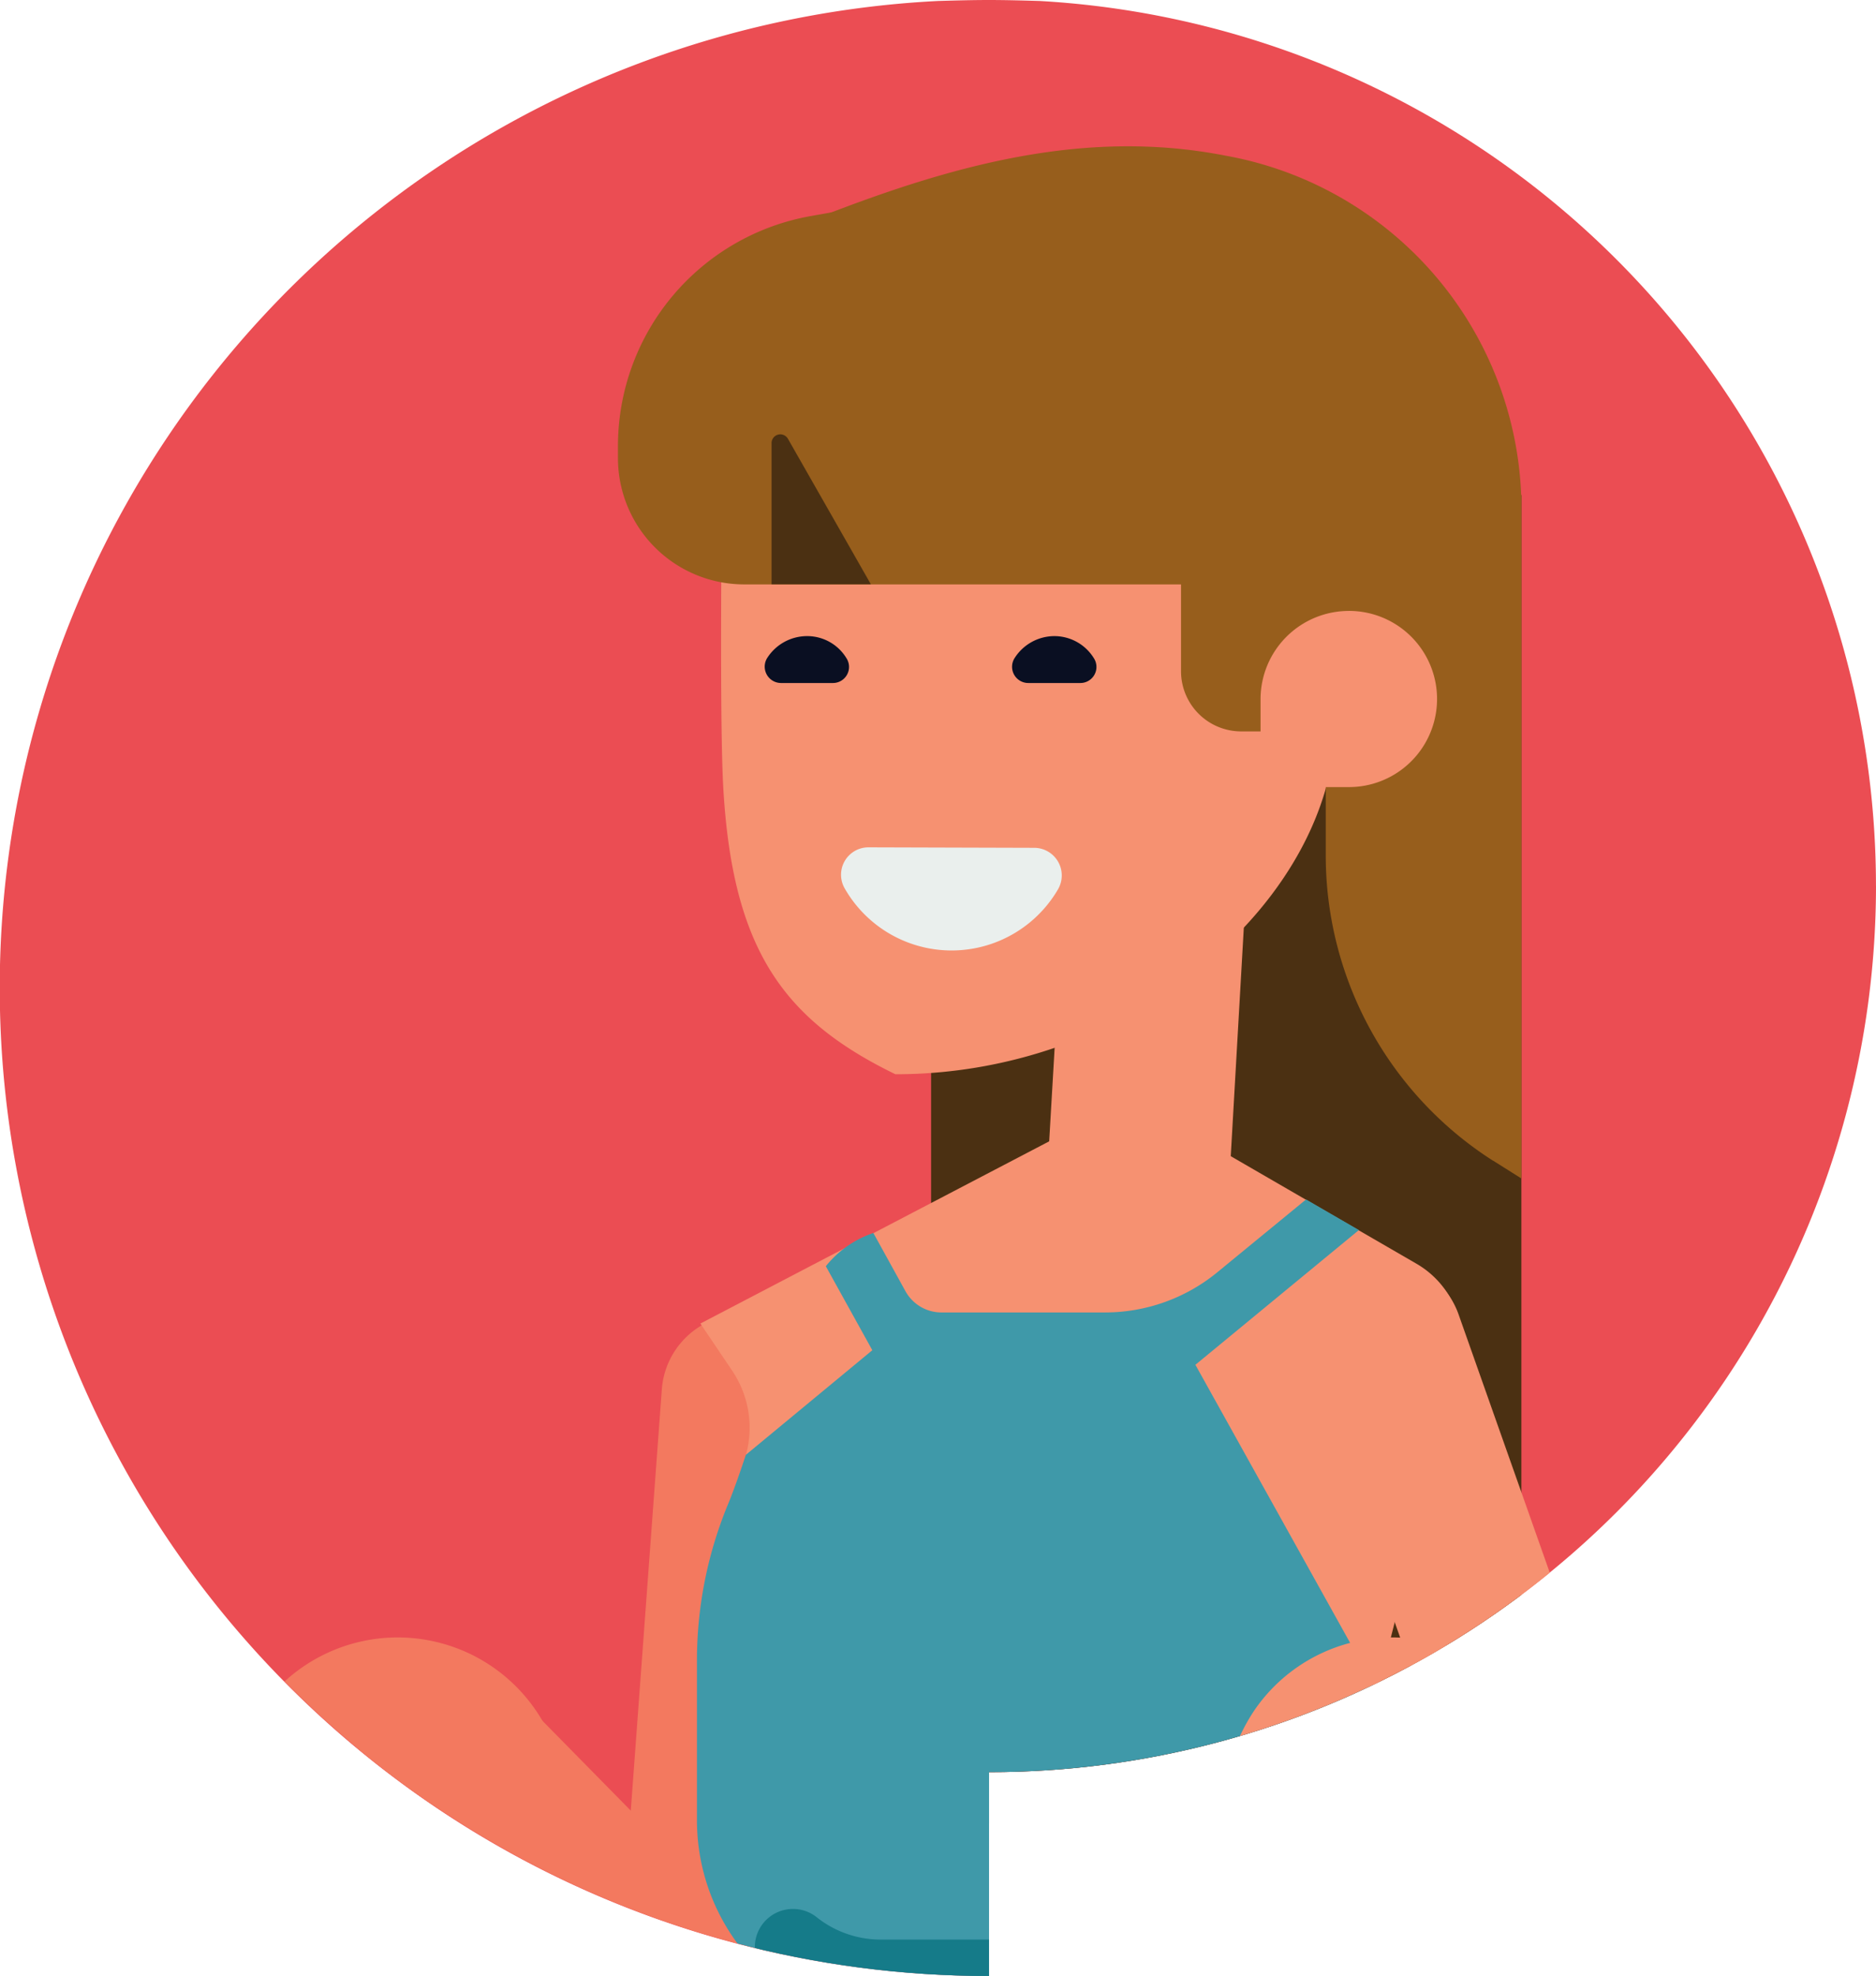 <svg id="Group_15311" data-name="Group 15311" xmlns="http://www.w3.org/2000/svg" xmlns:xlink="http://www.w3.org/1999/xlink" width="53.81" height="56.672" viewBox="0 0 53.81 56.672">
  <defs>
    <clipPath id="clip-path">
      <path id="Path_204487" data-name="Path 204487" d="M1196.161,846h0c-.482,0-.978.014-1.459.028h0a28.341,28.341,0,0,0-26.9,28.308h0a28.344,28.344,0,0,0,28.364,28.336h0v-5.846a25.431,25.431,0,0,0,25.446-25.42h0a25.431,25.431,0,0,0-23.986-25.378h0c-.482-.014-.964-.028-1.459-.028Z" transform="translate(-1167.797 -846)" fill="none"/>
    </clipPath>
  </defs>
  <g id="Group_15310" data-name="Group 15310" transform="translate(0 0)">
    <path id="Path_204468" data-name="Path 204468" d="M1221.607,871.406h0a25.431,25.431,0,0,1-25.446,25.42v5.846a28.34,28.34,0,0,1-1.459-56.644c.482-.014.978-.028,1.459-.028s.978.014,1.459.028a25.431,25.431,0,0,1,23.986,25.378Z" transform="translate(-1167.797 -846)" fill="#eb4d53"/>
    <g id="Group_15309" data-name="Group 15309">
      <g id="Group_15308" data-name="Group 15308" clip-path="url(#clip-path)">
        <path id="Path_204469" data-name="Path 204469" d="M1221.236,1030.365h0a2.889,2.889,0,0,1-2.04-.849l-6.744-6.865a2.328,2.328,0,0,1,3.315-3.27l3.953,4.02.893-12.116a2.33,2.33,0,0,1,4.647.34l-1.176,16.093a2.846,2.846,0,0,1-2.848,2.647Z" transform="translate(-1201.627 -971.471)" fill="#f3795f"/>
        <path id="Path_204470" data-name="Path 204470" d="M1283.491,945.6h11.391a5.536,5.536,0,0,0,5.54-5.534V907.5h-16.931v38.1Z" transform="translate(-1256.784 -893.302)" fill="#4b3012"/>
        <path id="Path_204471" data-name="Path 204471" d="M1300.487,956.931h0a2.623,2.623,0,0,1-2.465-2.76l.51-8.733c.085-1.444,5.044-2.01,5.044-2.01l.2,1.628-.538,9.412a2.6,2.6,0,0,1-2.749,2.463Z" transform="translate(-1267.957 -920.938)" fill="#f69171"/>
        <path id="Path_204472" data-name="Path 204472" d="M1262.4,907.7h0c7,0,12.638-5.18,12.624-10.177l-.028-7.063a9,9,0,0,0-1.119-4.3l-15.5.057a10.048,10.048,0,0,0-.949,4.317s-.085,6.667.028,8.874c.255,4.7,1.714,6.723,4.945,8.294Z" transform="translate(-1236.714 -876.89)" fill="#f69171"/>
        <path id="Path_204473" data-name="Path 204473" d="M1277.848,951.29h0a.792.792,0,0,1,.68,1.189,3.532,3.532,0,0,1-6.121-.028.786.786,0,0,1,.694-1.175l4.746.014Z" transform="translate(-1248.18 -926.974)" fill="#eaefed"/>
        <path id="Path_204474" data-name="Path 204474" d="M1277.537,876.169h0v3.071a1.726,1.726,0,0,0,1.714,1.7h3.457l3.329-1.1a21.662,21.662,0,0,0,1.261-5.562,10.306,10.306,0,0,0-8.487-9.851c-4.335-.849-8.4.453-12.383,2.052l11.108,9.7Z" transform="translate(-1243.661 -859.963)" fill="#975e1c"/>
        <path id="Path_204475" data-name="Path 204475" d="M1294.036,926.379h0a.465.465,0,0,1-.4-.708,1.357,1.357,0,0,1,1.147-.637,1.333,1.333,0,0,1,1.133.637.461.461,0,0,1-.4.708Z" transform="translate(-1264.538 -906.79)" fill="#0a0f22"/>
        <path id="Path_204476" data-name="Path 204476" d="M1263.292,926.379h0a.469.469,0,0,1-.4-.708,1.358,1.358,0,0,1,1.148-.637,1.316,1.316,0,0,1,1.133.637.461.461,0,0,1-.4.708Z" transform="translate(-1240.892 -906.79)" fill="#0a0f22"/>
        <path id="Path_204477" data-name="Path 204477" d="M1255.021,868.829h0l-4.916.877a6.7,6.7,0,0,0-5.525,6.6v.34a3.623,3.623,0,0,0,3.627,3.623h12.85v-4.543a8.221,8.221,0,0,0-1.629-4.883l-.3-.4a4.209,4.209,0,0,0-4.109-1.614Z" transform="translate(-1226.855 -863.508)" fill="#975e1c"/>
        <path id="Path_204478" data-name="Path 204478" d="M1337.334,926.592h0l.808.509V907.5h-5.611v10.346a10.39,10.39,0,0,0,4.8,8.747Z" transform="translate(-1294.504 -893.302)" fill="#975e1c"/>
        <path id="Path_204479" data-name="Path 204479" d="M1326.965,921.907h0a2.532,2.532,0,0,0-2.536,2.533v2.519h2.536a2.526,2.526,0,1,0,0-5.053Z" transform="translate(-1288.272 -904.385)" fill="#f69171"/>
        <path id="Path_204480" data-name="Path 204480" d="M1264.135,900.086h0l2.38,4.175h-2.848v-4.048a.251.251,0,0,1,.468-.127Z" transform="translate(-1241.536 -887.504)" fill="#4b3012"/>
        <path id="Path_204481" data-name="Path 204481" d="M1256.132,992.705h0l18.107,6.794,2.366-9.356a2.637,2.637,0,0,0-1.233-2.916l-8.189-4.741-12.355,6.454.907,1.345a2.93,2.93,0,0,1,.4,2.42Z" transform="translate(-1234.738 -950.98)" fill="#f69171"/>
        <path id="Path_204482" data-name="Path 204482" d="M1257.742,996.966h0l1.332,2.406-3.627,3c-.156.467-.312.92-.482,1.345a11.73,11.73,0,0,0-.921,4.5v4.656a5.942,5.942,0,0,0,2.2,4.6,21.06,21.06,0,0,1-1.516,5.308c-.1.255-.184.467-.241.637a10.334,10.334,0,0,0-.382,5.124,9.815,9.815,0,0,0,6.857,7.657,10.807,10.807,0,0,0,3.061.439l2.663.014c6.716,0,11.179-7.671,7.538-12.951a12.309,12.309,0,0,1-2.1-5.591,5.179,5.179,0,0,0,2.083-5.1l-.652-3.85-5.214-9.37,4.69-3.864-1.516-.878-2.536,2.081a5.078,5.078,0,0,1-3.23,1.16h-4.69a1.18,1.18,0,0,1-1.034-.609l-.921-1.67a2.974,2.974,0,0,0-1.36.948Z" transform="translate(-1234.053 -960.647)" fill="#3f99a9"/>
        <path id="Path_204483" data-name="Path 204483" d="M1277.25,1086.283h-11.958a5.128,5.128,0,0,1-3.188-1.1,1.094,1.094,0,1,1,1.36-1.713,2.944,2.944,0,0,0,1.828.623h11.958a1.094,1.094,0,0,1,1.091,1.1,1.082,1.082,0,0,1-1.091,1.09Z" transform="translate(-1240.016 -1028.465)" fill="#157b89"/>
        <path id="Path_204484" data-name="Path 204484" d="M1335.621,1022.951Zm1.686,2.265h0a2.862,2.862,0,0,1-2.437-1.373l-2.933-4.756a2.326,2.326,0,0,1,.78-3.2c.113-.071.227-.127.34-.184l-3.542-10.021a2.334,2.334,0,0,1,4.406-1.543l6.092,17.253a2.844,2.844,0,0,1-1.473,3.539,2.754,2.754,0,0,1-1.233.283Z" transform="translate(-1292.082 -966.435)" fill="#f69171"/>
        <path id="Path_204485" data-name="Path 204485" d="M1206.11,1053.84h0a4.8,4.8,0,0,0-8.742-2.364,5.434,5.434,0,0,0-.567,1.061,1.7,1.7,0,0,0-.071.2,2.824,2.824,0,0,0,.51,2.831,2.885,2.885,0,0,0,1.148.793,2.83,2.83,0,0,0,3.627-1.67,1.244,1.244,0,0,1,1.2-.821,3.617,3.617,0,0,0,.4-.014h2.494v-.014Z" transform="translate(-1189.916 -1002.433)" fill="#f3795f"/>
        <path id="Path_204486" data-name="Path 204486" d="M1329.722,1053.84h0a4.8,4.8,0,0,0-8.742-2.364,5.378,5.378,0,0,0-.552,1.061c-.028.071-.057.141-.085.2a2.825,2.825,0,0,0,.51,2.831,2.937,2.937,0,0,0,1.162.793,2.815,2.815,0,0,0,3.613-1.67,1.264,1.264,0,0,1,1.218-.821,3.489,3.489,0,0,0,.383-.014h2.493v-.014Z" transform="translate(-1284.994 -1002.433)" fill="#f69171"/>
      </g>
    </g>
  </g>
</svg>
